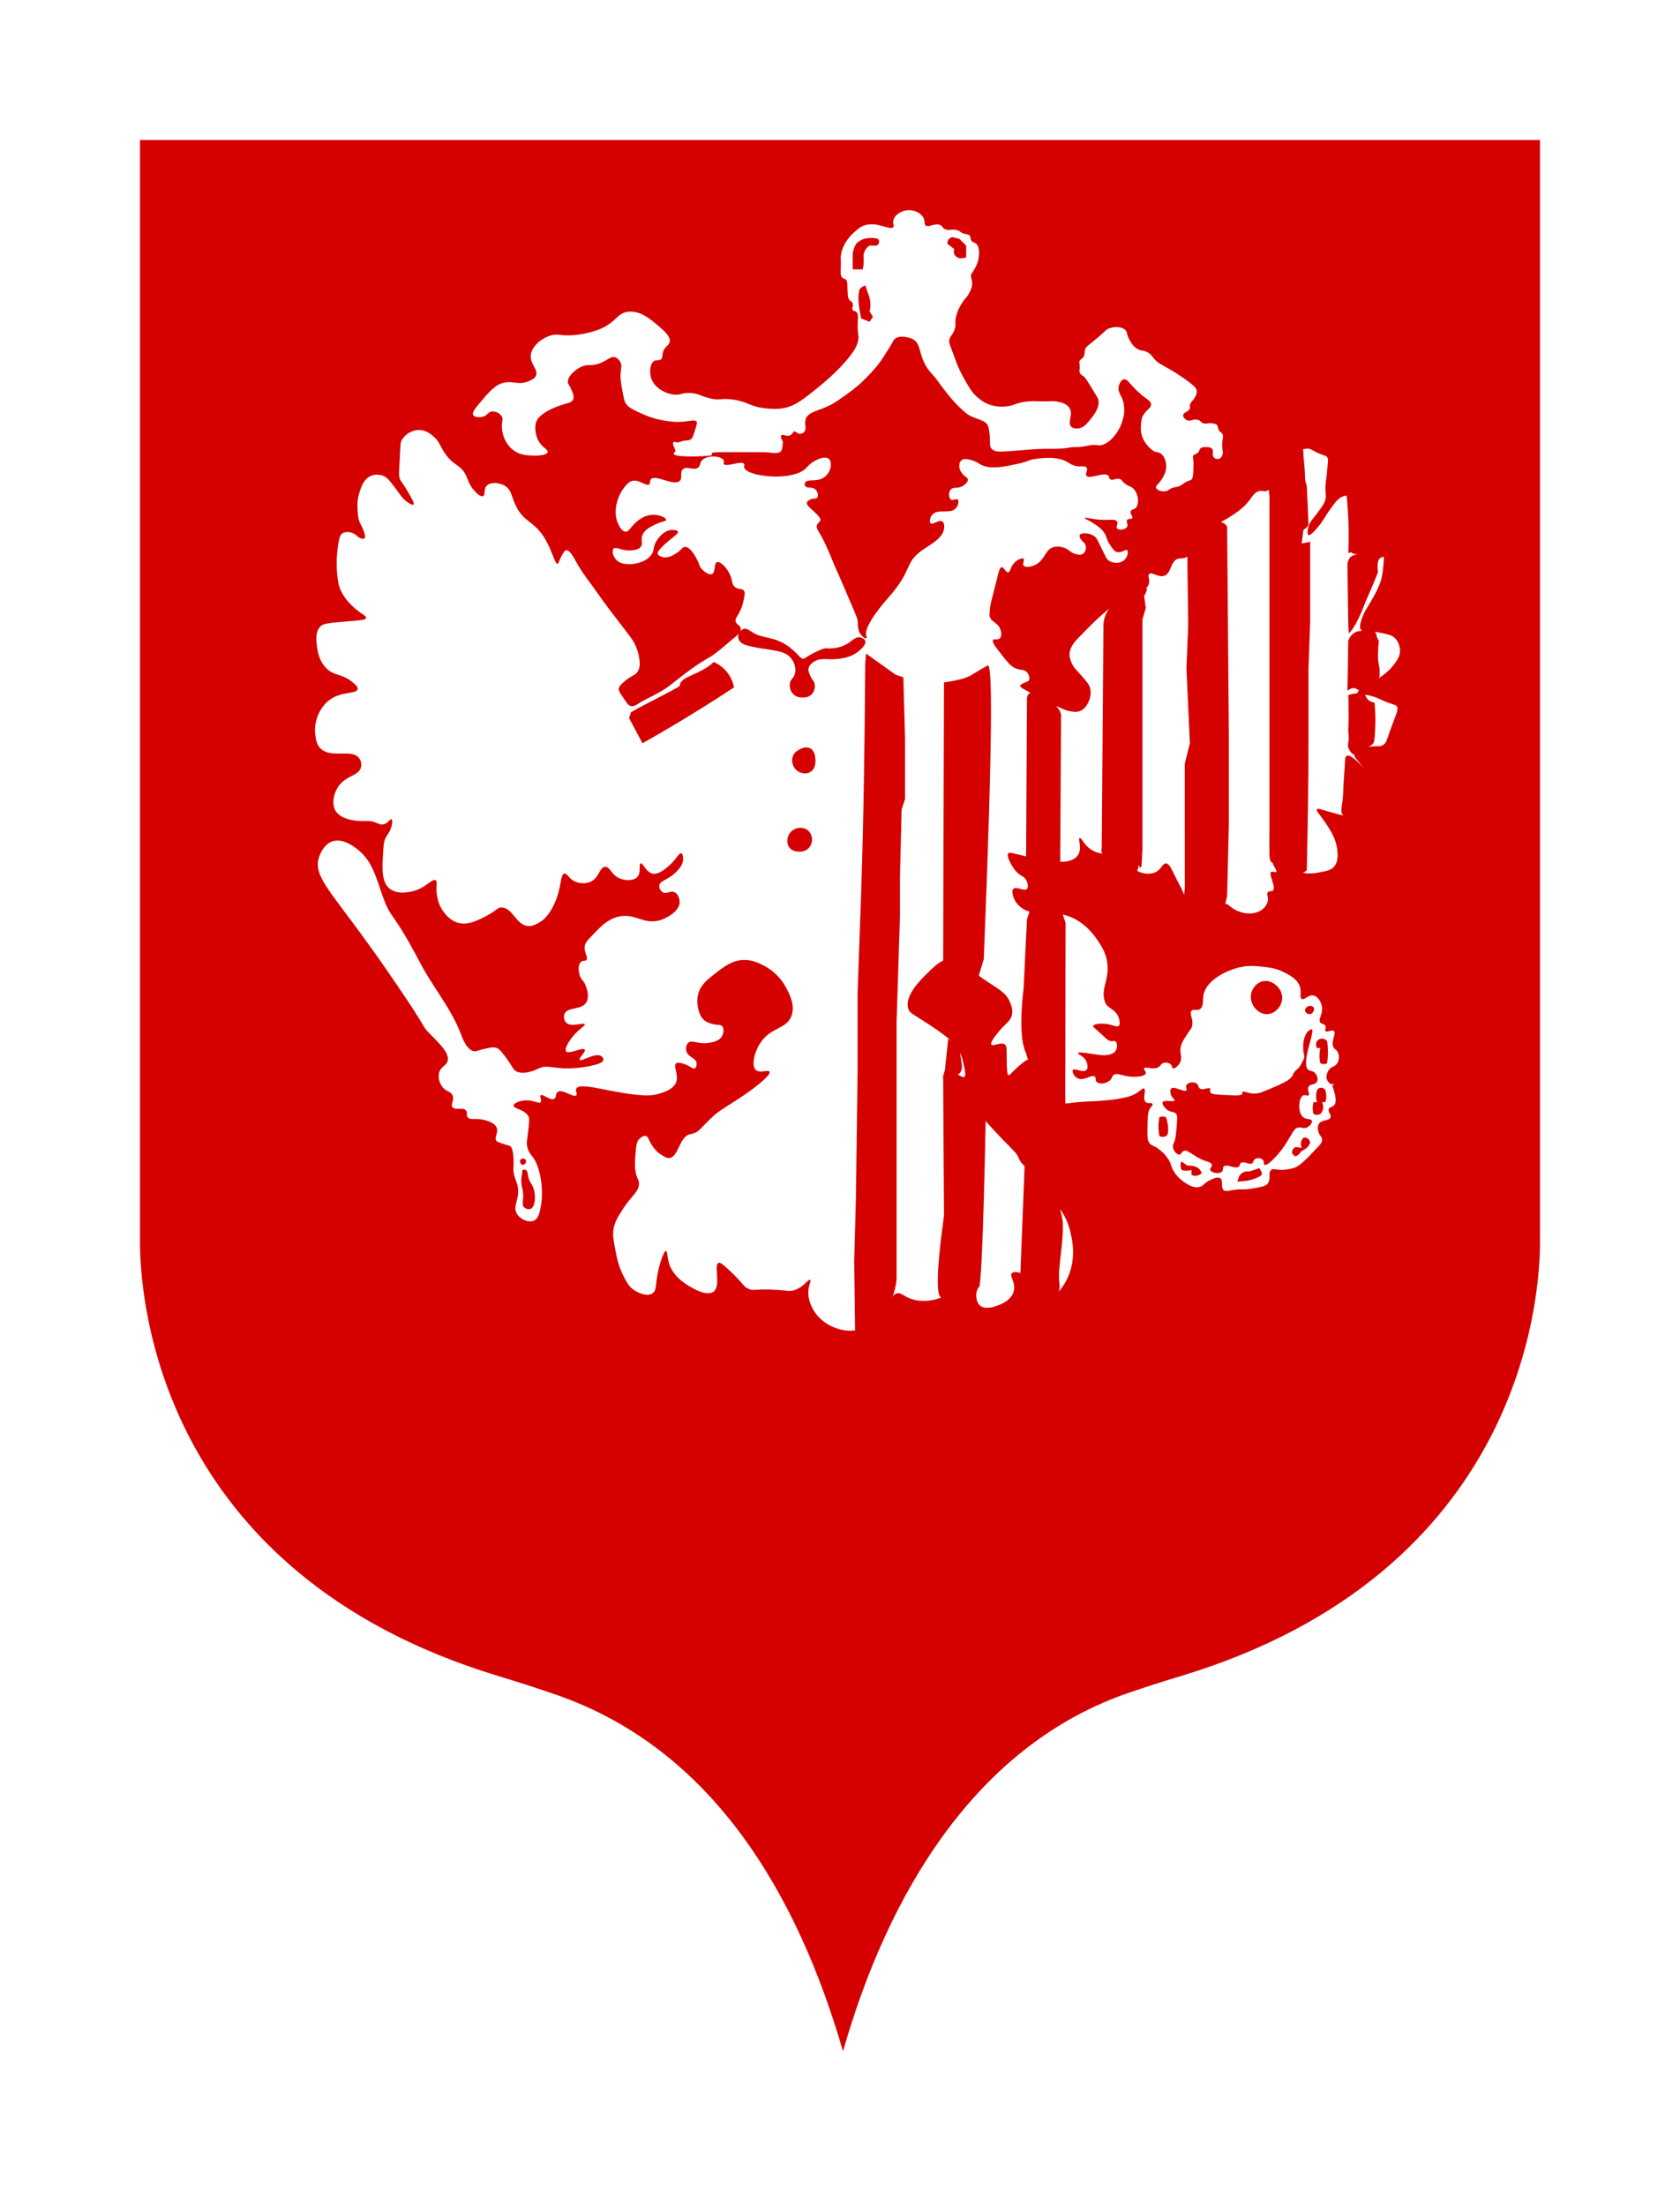 <svg width="48" height="63" viewBox="0 0 48 63" fill="none" xmlns="http://www.w3.org/2000/svg">
			<g filter="url(#filter0_d)">
				<path d="M14.236 43.861C14.832 44.041 15.385 44.22 15.898 44.398C20.345 45.94 22.774 50.057 24.086 54.577C25.363 50.105 27.855 45.845 32.255 44.338C32.717 44.18 33.212 44.021 33.742 43.861C43.505 40.908 44 33.024 44 31.474V0H4V31.476C4 33.026 4.493 40.91 14.236 43.861Z"
						fill="#D50000"/>
			</g>
			<path d="M27.436 36.6C27.445 36.587 27.454 36.575 27.463 36.564L27.463 36.563C27.454 36.575 27.446 36.586 27.436 36.6ZM27.096 30.869C27.107 30.882 27.119 30.891 27.132 30.898C27.12 30.889 27.108 30.878 27.095 30.867C27.096 30.868 27.096 30.868 27.096 30.869ZM39.274 18.041C39.283 18.047 39.291 18.052 39.298 18.06C39.327 18.092 39.31 18.117 39.346 18.205C39.364 18.247 39.382 18.279 39.395 18.301C39.356 18.697 39.372 18.882 39.395 18.978C39.397 18.987 39.419 19.077 39.419 19.195C39.419 19.281 39.419 19.323 39.395 19.365C39.394 19.366 39.393 19.367 39.392 19.369C39.549 19.264 39.689 19.152 39.806 19.003C39.907 18.874 40.005 18.746 40 18.567C39.996 18.431 39.933 18.271 39.806 18.181C39.745 18.137 39.669 18.12 39.515 18.084C39.416 18.061 39.327 18.048 39.274 18.041ZM33.851 21.806L33.996 21.226L33.899 19.099L33.948 17.842C33.94 17.192 33.932 16.543 33.924 15.893C33.916 15.899 33.908 15.904 33.899 15.908C33.8 15.965 33.74 15.933 33.657 15.957C33.433 16.021 33.477 16.364 33.27 16.441C33.094 16.505 32.911 16.315 32.834 16.392C32.785 16.441 32.847 16.53 32.834 16.634C32.827 16.696 32.794 16.751 32.747 16.799C32.752 16.799 32.758 16.8 32.761 16.803C32.771 16.812 32.789 16.844 32.689 17.021L32.737 17.359L32.64 17.697V18.761V24.271C32.633 24.424 32.624 24.577 32.616 24.73C32.602 24.754 32.582 24.782 32.568 24.779C32.548 24.773 32.553 24.708 32.544 24.706C32.53 24.705 32.52 24.83 32.487 24.866C32.65 24.96 32.875 24.982 33.028 24.9C33.187 24.815 33.215 24.649 33.319 24.658C33.397 24.665 33.445 24.763 33.513 24.9C33.757 25.394 33.729 25.299 33.803 25.48C33.814 25.507 33.825 25.532 33.836 25.558C33.834 25.508 33.838 25.45 33.852 25.383C33.851 24.19 33.851 22.998 33.851 21.806ZM34.881 14.919C34.885 14.919 34.888 14.918 34.892 14.918C34.983 14.918 35.047 15.017 35.061 15.039L35.11 21.032V23.546L35.061 25.576C35.043 25.657 35.026 25.739 35.008 25.82C35.01 25.82 35.011 25.818 35.013 25.817C35.088 25.79 35.135 25.916 35.352 26.011C35.411 26.036 35.638 26.133 35.884 26.059C35.941 26.042 36.043 26.01 36.126 25.914C36.15 25.887 36.208 25.82 36.223 25.721C36.242 25.598 36.18 25.532 36.223 25.479C36.262 25.431 36.325 25.471 36.368 25.431C36.471 25.334 36.235 24.965 36.319 24.899C36.359 24.868 36.438 24.93 36.464 24.899C36.499 24.858 36.376 24.722 36.362 24.645C36.356 24.641 36.349 24.638 36.343 24.633C36.274 24.582 36.272 24.481 36.271 24.416C36.264 24.098 36.267 23.805 36.271 23.594V22.917V21.273V20.162V19.437V17.552V14.168C36.257 14.09 36.253 14.03 36.254 13.985C36.231 14.001 36.205 14.015 36.173 14.024C36.085 14.047 36.081 14 35.98 14.024C35.796 14.066 35.786 14.226 35.544 14.459C35.422 14.575 35.3 14.656 35.157 14.748C35.006 14.847 35.003 14.833 34.914 14.893C34.903 14.902 34.892 14.911 34.881 14.919ZM27.427 30.05C27.43 30.064 27.433 30.079 27.435 30.095C27.451 30.208 27.468 30.321 27.484 30.434C27.485 30.49 27.479 30.6 27.403 30.663C27.398 30.668 27.392 30.672 27.387 30.675C27.378 30.675 27.356 30.666 27.33 30.654C27.426 30.718 27.509 30.781 27.556 30.748C27.582 30.729 27.592 30.681 27.556 30.506C27.52 30.331 27.491 30.191 27.427 30.05ZM13.806 11.897C13.936 11.856 13.94 11.766 14.048 11.752C14.159 11.737 14.288 11.8 14.339 11.897C14.382 11.978 14.336 12.022 14.339 12.187C14.34 12.231 14.347 12.399 14.436 12.574C14.463 12.627 14.532 12.759 14.679 12.864C14.852 12.989 15.029 13 15.163 13.008C15.308 13.018 15.622 13.013 15.647 12.911C15.665 12.839 15.517 12.796 15.405 12.622C15.291 12.443 15.279 12.224 15.308 12.09C15.388 11.722 16.181 11.524 16.228 11.51C16.261 11.501 16.339 11.479 16.373 11.413C16.412 11.336 16.371 11.233 16.324 11.123C16.266 10.985 16.237 10.988 16.227 10.93C16.202 10.773 16.392 10.588 16.566 10.495C16.818 10.36 16.897 10.489 17.195 10.35C17.373 10.267 17.465 10.165 17.583 10.205C17.674 10.236 17.72 10.332 17.728 10.35C17.777 10.454 17.738 10.527 17.728 10.688C17.721 10.802 17.739 10.909 17.776 11.123C17.814 11.336 17.832 11.443 17.873 11.51C17.951 11.636 18.071 11.692 18.309 11.8C18.439 11.858 18.625 11.942 18.89 11.993C19.057 12.025 19.258 12.064 19.52 12.042C19.726 12.024 19.859 11.977 19.907 12.042C19.915 12.052 19.925 12.076 19.859 12.283C19.813 12.426 19.79 12.498 19.762 12.525C19.675 12.61 19.591 12.549 19.423 12.622C19.329 12.663 19.223 12.568 19.229 12.67C19.236 12.773 19.338 12.869 19.278 12.912C19.085 13.05 19.81 13.057 20.294 13.009C20.437 12.995 20.18 12.912 20.537 12.912C20.875 12.912 21.405 12.912 21.844 12.912C21.989 12.912 22.265 12.989 22.328 12.864C22.377 12.767 22.353 12.59 22.377 12.622C22.388 12.637 22.272 12.485 22.328 12.428C22.372 12.385 22.576 12.538 22.667 12.331C22.684 12.292 22.778 12.361 22.812 12.38C22.856 12.404 22.983 12.374 23.006 12.283C23.029 12.187 23.005 12.148 23.006 12.09C23.008 11.944 23.039 11.905 23.103 11.848C23.266 11.704 23.568 11.703 23.974 11.413C24.27 11.203 24.509 11.053 24.846 10.688C24.991 10.532 25.114 10.398 25.234 10.205C25.313 10.075 25.403 9.951 25.476 9.818C25.522 9.733 25.535 9.704 25.573 9.673C25.738 9.54 26.042 9.666 26.057 9.673C26.37 9.808 26.199 10.235 26.638 10.688C26.816 10.871 27.123 11.413 27.607 11.8C27.852 11.996 28.18 11.965 28.236 12.187C28.333 12.573 28.236 12.718 28.333 12.815C28.435 12.917 28.517 12.909 29.108 12.864C29.59 12.826 29.592 12.815 30.125 12.815C30.539 12.815 30.525 12.764 30.706 12.767C31.043 12.773 31.142 12.669 31.384 12.718C31.443 12.73 31.619 12.687 31.771 12.525C31.898 12.389 31.992 12.252 32.062 12.041C32.138 11.811 32.127 11.696 32.11 11.557C32.079 11.304 31.919 11.222 31.965 11.026C31.983 10.951 32.033 10.846 32.11 10.832C32.196 10.817 32.259 10.923 32.401 11.074C32.708 11.401 32.892 11.418 32.886 11.558C32.881 11.672 32.758 11.677 32.643 11.896C32.612 11.957 32.597 12.079 32.595 12.234C32.592 12.488 32.74 12.718 32.934 12.863C33.027 12.933 33.093 12.889 33.176 12.96C33.312 13.077 33.32 13.266 33.321 13.298C33.326 13.412 33.291 13.519 33.224 13.636C33.107 13.839 33.013 13.862 33.03 13.927C33.051 14.003 33.205 14.051 33.321 14.023C33.4 14.004 33.398 13.964 33.514 13.927C33.607 13.896 33.629 13.914 33.708 13.878C33.772 13.849 33.769 13.832 33.853 13.782C33.978 13.707 34.004 13.732 34.047 13.685C34.086 13.642 34.089 13.56 34.096 13.394C34.1 13.274 34.103 13.214 34.096 13.153C34.087 13.074 34.073 13.042 34.096 13.008C34.128 12.956 34.189 12.975 34.24 12.911C34.275 12.868 34.256 12.849 34.289 12.814C34.346 12.754 34.444 12.763 34.483 12.766C34.54 12.771 34.594 12.775 34.628 12.814C34.69 12.884 34.614 12.98 34.676 13.056C34.71 13.097 34.771 13.118 34.822 13.105C34.879 13.089 34.907 13.033 34.919 13.008C34.961 12.918 34.921 12.871 34.919 12.718C34.916 12.525 34.977 12.456 34.919 12.38C34.886 12.337 34.853 12.341 34.822 12.283C34.786 12.219 34.808 12.18 34.773 12.139C34.743 12.103 34.697 12.098 34.628 12.09C34.498 12.076 34.467 12.113 34.386 12.09C34.304 12.067 34.319 12.024 34.24 11.994C34.103 11.941 34.014 12.053 33.902 11.994C33.848 11.966 33.796 11.902 33.805 11.849C33.819 11.766 33.974 11.761 33.998 11.655C34.007 11.616 33.987 11.609 33.998 11.559C34.012 11.493 34.055 11.465 34.096 11.414C34.149 11.348 34.196 11.249 34.192 11.172C34.188 11.087 34.12 11.025 33.998 10.931C33.736 10.729 33.493 10.588 33.417 10.544C33.124 10.375 33.099 10.371 33.03 10.302C32.924 10.196 32.905 10.127 32.788 10.06C32.658 9.987 32.618 10.036 32.497 9.964C32.358 9.88 32.288 9.741 32.255 9.674C32.183 9.529 32.217 9.495 32.158 9.432C32.048 9.315 31.826 9.322 31.673 9.383C31.592 9.416 31.607 9.434 31.383 9.625C31.105 9.862 31.014 9.893 30.995 10.012C30.986 10.072 30.998 10.139 30.947 10.205C30.908 10.257 30.874 10.252 30.849 10.302C30.825 10.352 30.852 10.372 30.849 10.495C30.848 10.583 30.833 10.6 30.849 10.64C30.871 10.694 30.92 10.72 30.947 10.737C30.975 10.754 31.012 10.782 31.189 11.075C31.315 11.283 31.378 11.388 31.383 11.413C31.423 11.642 31.261 11.844 31.14 11.993C31.049 12.106 30.952 12.223 30.802 12.235C30.763 12.238 30.668 12.245 30.608 12.187C30.485 12.067 30.673 11.844 30.559 11.655C30.476 11.516 30.28 11.481 30.172 11.462C30.09 11.447 30.098 11.462 29.833 11.462C29.586 11.462 29.555 11.449 29.397 11.462C29.297 11.469 29.206 11.482 29.107 11.51C29.034 11.53 28.986 11.549 28.962 11.559C28.791 11.621 28.526 11.641 28.284 11.559C28.089 11.493 27.966 11.381 27.896 11.317C27.764 11.195 27.695 11.074 27.557 10.833C27.518 10.764 27.442 10.627 27.364 10.446C27.326 10.359 27.344 10.392 27.219 10.06C27.129 9.823 27.113 9.789 27.122 9.722C27.137 9.6 27.206 9.584 27.267 9.431C27.331 9.271 27.269 9.246 27.315 9.045C27.367 8.818 27.49 8.646 27.533 8.585C27.605 8.485 27.629 8.482 27.678 8.392C27.727 8.302 27.788 8.19 27.775 8.054C27.765 7.958 27.726 7.918 27.751 7.837C27.763 7.797 27.776 7.794 27.824 7.716C27.839 7.69 27.888 7.609 27.921 7.522C27.963 7.409 27.968 7.312 27.969 7.28C27.973 7.169 27.977 7.041 27.897 6.966C27.84 6.914 27.792 6.931 27.752 6.87C27.713 6.811 27.744 6.769 27.703 6.725C27.67 6.689 27.631 6.696 27.558 6.677C27.454 6.649 27.454 6.614 27.364 6.58C27.192 6.516 27.104 6.612 26.977 6.532C26.914 6.492 26.936 6.468 26.88 6.435C26.725 6.344 26.538 6.514 26.444 6.435C26.394 6.394 26.436 6.338 26.395 6.242C26.334 6.095 26.141 5.996 25.96 6C25.763 6.005 25.563 6.132 25.524 6.29C25.499 6.393 25.558 6.438 25.524 6.484C25.437 6.598 25.073 6.313 24.701 6.435C24.584 6.474 24.514 6.536 24.41 6.629C24.346 6.686 24.068 6.933 24.023 7.306C24.012 7.388 24.029 7.355 24.023 7.596C24.018 7.779 24.006 7.877 24.071 7.934C24.11 7.969 24.13 7.948 24.168 7.983C24.221 8.032 24.205 8.099 24.217 8.321C24.225 8.49 24.238 8.529 24.265 8.563C24.306 8.615 24.343 8.609 24.362 8.66C24.393 8.737 24.326 8.8 24.362 8.853C24.386 8.887 24.422 8.875 24.46 8.901C24.53 8.951 24.515 9.077 24.508 9.191C24.486 9.551 24.564 9.569 24.508 9.771C24.474 9.891 24.421 9.978 24.363 10.062C24.001 10.579 23.399 11.043 23.298 11.125C22.835 11.502 22.634 11.613 22.378 11.657C22.17 11.693 21.989 11.672 21.846 11.657C21.424 11.61 21.384 11.481 20.974 11.415C20.588 11.353 20.574 11.456 20.248 11.366C20.023 11.305 19.94 11.232 19.715 11.222C19.484 11.211 19.465 11.283 19.279 11.27C19.012 11.251 18.687 11.073 18.601 10.786C18.547 10.607 18.58 10.363 18.698 10.303C18.766 10.269 18.836 10.309 18.892 10.254C18.939 10.208 18.917 10.153 18.941 10.061C18.983 9.896 19.107 9.876 19.134 9.771C19.173 9.62 18.974 9.446 18.844 9.335C18.573 9.104 18.305 8.876 17.972 8.9C17.606 8.927 17.629 9.225 17.052 9.432C16.669 9.569 16.277 9.577 16.277 9.577C15.98 9.583 15.926 9.526 15.745 9.577C15.485 9.65 15.18 9.886 15.164 10.157C15.149 10.411 15.394 10.559 15.309 10.737C15.273 10.813 15.199 10.846 15.116 10.882C14.805 11.013 14.662 10.866 14.39 10.93C14.146 10.988 13.984 11.176 13.664 11.559C13.537 11.709 13.49 11.794 13.518 11.848C13.551 11.916 13.698 11.931 13.806 11.897ZM27.096 6.845C27.138 6.782 27.208 6.774 27.218 6.773L27.411 6.821L27.605 7.015V7.353C27.493 7.374 27.472 7.382 27.435 7.377C27.429 7.376 27.308 7.358 27.265 7.256C27.238 7.191 27.258 7.13 27.265 7.111L27.072 6.966C27.07 6.954 27.061 6.899 27.096 6.845ZM24.361 7.692C24.361 7.692 24.361 7.305 24.361 7.257C24.365 7.221 24.373 7.18 24.385 7.136C24.406 7.066 24.433 7.009 24.458 6.966C24.489 6.933 24.545 6.882 24.627 6.845C24.729 6.799 24.82 6.796 24.87 6.797C24.897 6.794 24.93 6.794 24.966 6.797C25.014 6.801 25.055 6.811 25.087 6.821C25.117 6.854 25.126 6.901 25.111 6.942C25.093 6.993 25.045 7.012 25.039 7.014C24.974 7.014 24.91 7.014 24.845 7.014C24.815 7.033 24.764 7.07 24.724 7.135C24.661 7.239 24.671 7.343 24.675 7.377C24.678 7.42 24.679 7.468 24.675 7.522C24.671 7.586 24.662 7.643 24.651 7.691H24.361V7.692ZM24.53 8.441C24.536 8.365 24.548 8.306 24.554 8.271C24.569 8.251 24.592 8.224 24.627 8.199C24.664 8.172 24.699 8.158 24.724 8.15C24.748 8.223 24.773 8.295 24.797 8.368C24.826 8.434 24.865 8.543 24.869 8.682C24.871 8.769 24.859 8.843 24.845 8.899L24.942 9.044L24.845 9.189L24.603 9.092C24.535 8.727 24.518 8.597 24.53 8.441ZM38.111 29.926C38.002 29.763 38.192 29.51 38.111 29.442C38.053 29.393 37.91 29.494 37.869 29.442C37.843 29.409 37.895 29.357 37.869 29.297C37.841 29.234 37.767 29.251 37.724 29.201C37.649 29.113 37.796 28.972 37.773 28.766C37.756 28.62 37.657 28.455 37.53 28.428C37.382 28.396 37.272 28.571 37.191 28.525C37.123 28.485 37.191 28.352 37.143 28.187C37.075 27.954 36.828 27.834 36.658 27.751C36.446 27.648 36.261 27.627 36.078 27.607C35.916 27.589 35.723 27.566 35.497 27.607C35.066 27.683 34.449 27.994 34.383 28.428C34.362 28.57 34.395 28.743 34.286 28.815C34.196 28.874 34.1 28.803 34.044 28.863C33.962 28.951 34.131 29.132 34.044 29.347C34.028 29.386 34.025 29.372 33.947 29.492C33.839 29.655 33.785 29.739 33.753 29.83C33.669 30.074 33.814 30.18 33.705 30.362C33.651 30.452 33.555 30.527 33.511 30.507C33.483 30.494 33.498 30.455 33.462 30.41C33.41 30.344 33.296 30.327 33.22 30.362C33.166 30.387 33.17 30.42 33.123 30.458C32.98 30.576 32.722 30.44 32.687 30.507C32.667 30.546 32.752 30.595 32.736 30.651C32.712 30.733 32.503 30.756 32.348 30.748C32.062 30.735 31.923 30.619 31.816 30.7C31.761 30.742 31.788 30.78 31.72 30.845C31.608 30.95 31.407 30.973 31.332 30.893C31.284 30.843 31.326 30.788 31.284 30.748C31.195 30.666 30.981 30.875 30.799 30.797C30.686 30.748 30.621 30.602 30.654 30.555C30.702 30.487 30.948 30.649 31.041 30.555C31.096 30.5 31.07 30.383 31.041 30.313C30.977 30.158 30.787 30.109 30.799 30.072C30.807 30.046 30.899 30.053 31.041 30.072C31.38 30.115 31.495 30.157 31.671 30.12C31.806 30.092 31.849 30.044 31.864 30.024C31.936 29.93 31.929 29.772 31.864 29.733C31.836 29.716 31.816 29.733 31.767 29.733C31.672 29.733 31.61 29.665 31.477 29.54C31.27 29.347 31.224 29.331 31.234 29.298C31.256 29.229 31.487 29.215 31.67 29.25C31.832 29.28 31.911 29.339 31.961 29.298C32.026 29.244 31.97 29.08 31.961 29.056C31.875 28.805 31.645 28.812 31.574 28.621C31.424 28.223 31.736 27.951 31.622 27.413C31.572 27.172 31.464 27.008 31.38 26.881C31.301 26.761 31.014 26.326 30.508 26.156C30.46 26.14 30.412 26.127 30.366 26.117C30.392 26.195 30.418 26.272 30.444 26.35C30.444 26.519 30.439 28.902 30.436 31.454V31.497C30.436 31.497 30.459 31.497 30.441 31.514C30.525 31.506 30.608 31.491 30.799 31.473C31.128 31.443 31.17 31.461 31.574 31.425C31.798 31.404 31.892 31.39 31.961 31.376C32.189 31.334 32.308 31.311 32.446 31.232C32.587 31.149 32.646 31.063 32.688 31.087C32.757 31.126 32.631 31.389 32.736 31.473C32.8 31.524 32.911 31.478 32.93 31.522C32.943 31.552 32.901 31.596 32.881 31.618C32.791 31.724 32.789 31.882 32.785 32.198C32.781 32.438 32.779 32.558 32.833 32.633C32.902 32.729 32.955 32.693 33.124 32.827C33.181 32.871 33.32 32.982 33.415 33.165C33.474 33.278 33.451 33.294 33.512 33.407C33.595 33.56 33.704 33.656 33.754 33.697C33.842 33.767 34.076 33.955 34.287 33.89C34.402 33.855 34.394 33.78 34.578 33.697C34.669 33.655 34.796 33.597 34.868 33.649C34.962 33.716 34.867 33.908 34.965 33.987C35.015 34.027 35.076 34.008 35.208 33.987C35.515 33.937 35.489 33.99 35.789 33.938C36.041 33.895 36.167 33.873 36.224 33.794C36.325 33.654 36.219 33.482 36.322 33.407C36.381 33.363 36.44 33.405 36.612 33.407C36.612 33.407 36.769 33.409 36.951 33.358C37.128 33.31 37.313 33.116 37.677 32.73C37.718 32.686 37.78 32.619 37.774 32.536C37.769 32.461 37.712 32.442 37.677 32.343C37.67 32.322 37.626 32.194 37.677 32.101C37.754 31.964 37.979 32.017 38.016 31.908C38.044 31.825 37.93 31.752 37.967 31.666C37.994 31.605 38.061 31.621 38.112 31.569C38.241 31.442 38.086 31.09 38.062 30.977C38.016 30.956 37.949 30.911 37.919 30.844C37.873 30.745 37.918 30.625 37.967 30.554C38.051 30.435 38.141 30.472 38.209 30.361C38.272 30.259 38.268 30.116 38.209 30.022C38.171 29.963 38.145 29.977 38.111 29.926ZM37.361 28.742C37.417 28.712 37.5 28.72 37.53 28.766C37.569 28.826 37.518 28.944 37.433 28.959C37.373 28.97 37.297 28.927 37.288 28.862C37.28 28.808 37.323 28.762 37.361 28.742ZM35.739 28.428C35.756 28.242 35.9 28.049 36.102 28.017C36.3 27.985 36.45 28.123 36.489 28.162C36.527 28.199 36.638 28.323 36.635 28.5C36.63 28.717 36.455 28.942 36.223 28.959C35.944 28.98 35.715 28.692 35.739 28.428ZM33.318 32.44C33.259 32.471 33.197 32.463 33.197 32.463C33.164 32.459 33.139 32.448 33.124 32.44C33.112 32.377 33.103 32.304 33.1 32.222C33.096 32.1 33.108 31.993 33.124 31.908C33.142 31.898 33.187 31.877 33.245 31.884C33.278 31.888 33.302 31.899 33.318 31.908C33.402 32.18 33.393 32.399 33.318 32.44ZM34.166 33.576C34.11 33.578 34.068 33.562 34.044 33.552C34.044 33.503 34.044 33.455 34.044 33.407C34.014 33.418 33.973 33.428 33.923 33.431C33.85 33.435 33.79 33.419 33.754 33.407C33.738 33.339 33.73 33.306 33.73 33.286C33.729 33.26 33.731 33.217 33.754 33.165C33.81 33.205 33.866 33.246 33.923 33.286C33.951 33.283 33.984 33.283 34.02 33.286C34.069 33.29 34.109 33.3 34.142 33.31C34.204 33.329 34.244 33.364 34.263 33.382C34.309 33.428 34.328 33.479 34.335 33.503C34.317 33.519 34.257 33.571 34.166 33.576ZM36.054 33.527C36.045 33.562 36.013 33.582 35.981 33.599C35.921 33.632 35.807 33.685 35.618 33.72C35.529 33.728 35.44 33.737 35.352 33.744L35.4 33.599C35.41 33.579 35.445 33.517 35.521 33.479C35.597 33.44 35.668 33.45 35.691 33.455L35.982 33.358C36.035 33.448 36.061 33.494 36.054 33.527ZM37.361 32.754C37.277 32.848 37.21 32.829 37.143 32.923C37.13 32.942 37.111 32.973 37.07 32.996C37.043 33.012 37.016 33.017 36.998 33.02C36.974 32.996 36.949 32.971 36.925 32.947C36.92 32.933 36.91 32.894 36.925 32.851C36.949 32.782 37.013 32.757 37.022 32.754C37.079 32.761 37.135 32.77 37.192 32.778C37.181 32.754 37.166 32.712 37.168 32.657C37.172 32.566 37.224 32.505 37.241 32.487C37.253 32.485 37.308 32.476 37.362 32.511C37.425 32.553 37.433 32.623 37.434 32.632C37.41 32.691 37.382 32.73 37.361 32.754ZM37.337 32.198C37.239 32.238 37.186 32.182 37.094 32.198C36.971 32.219 36.937 32.343 36.756 32.633C36.711 32.705 36.579 32.911 36.368 33.117C36.322 33.162 36.181 33.295 36.126 33.261C36.09 33.239 36.126 33.169 36.078 33.117C36.023 33.058 35.895 33.058 35.835 33.117C35.797 33.154 35.819 33.184 35.787 33.213C35.708 33.283 35.536 33.142 35.448 33.213C35.41 33.243 35.435 33.275 35.4 33.31C35.302 33.403 35.053 33.222 34.964 33.31C34.921 33.351 34.962 33.406 34.915 33.455C34.832 33.542 34.597 33.488 34.576 33.406C34.564 33.356 34.638 33.32 34.625 33.261C34.611 33.202 34.52 33.177 34.48 33.165C34.108 33.052 33.937 32.79 33.802 32.875C33.748 32.909 33.754 32.964 33.705 32.972C33.625 32.984 33.51 32.854 33.511 32.73C33.511 32.678 33.532 32.66 33.559 32.585C33.579 32.533 33.591 32.48 33.608 32.295C33.634 32.002 33.647 31.857 33.608 31.811C33.535 31.726 33.44 31.78 33.317 31.666C33.264 31.616 33.193 31.522 33.22 31.473C33.263 31.395 33.54 31.481 33.559 31.424C33.569 31.395 33.499 31.37 33.462 31.279C33.441 31.229 33.419 31.128 33.462 31.086C33.547 31.002 33.84 31.206 33.898 31.135C33.925 31.101 33.868 31.048 33.898 30.99C33.937 30.911 34.101 30.879 34.188 30.941C34.252 30.987 34.225 31.048 34.285 31.086C34.384 31.148 34.532 31.034 34.576 31.086C34.597 31.112 34.564 31.142 34.576 31.182C34.598 31.254 34.73 31.259 35.206 31.279C35.314 31.284 35.475 31.291 35.497 31.231C35.503 31.213 35.487 31.196 35.497 31.182C35.517 31.154 35.61 31.19 35.666 31.206C35.741 31.228 35.852 31.242 36.005 31.206C36.42 31.048 36.717 30.905 36.804 30.844C36.883 30.787 36.925 30.723 36.925 30.723C36.954 30.677 36.945 30.669 36.973 30.626C37.021 30.553 37.057 30.556 37.118 30.481C37.142 30.453 37.158 30.422 37.191 30.36C37.235 30.278 37.257 30.237 37.264 30.191C37.272 30.133 37.253 30.126 37.239 30.021C37.236 29.994 37.229 29.898 37.239 29.779C37.242 29.748 37.252 29.673 37.288 29.586C37.308 29.538 37.332 29.484 37.385 29.441C37.411 29.42 37.458 29.382 37.482 29.393C37.584 29.441 37.153 30.384 37.385 30.553C37.441 30.593 37.513 30.573 37.579 30.65C37.631 30.71 37.668 30.818 37.627 30.892C37.574 30.987 37.434 30.944 37.385 31.036C37.339 31.126 37.432 31.235 37.385 31.278C37.35 31.309 37.296 31.257 37.24 31.278C37.106 31.328 37.059 31.767 37.24 31.907C37.337 31.982 37.459 31.939 37.482 32.004C37.503 32.063 37.426 32.16 37.337 32.198ZM37.869 31.473C37.837 31.473 37.804 31.473 37.772 31.473C37.783 31.494 37.827 31.584 37.796 31.69C37.778 31.75 37.744 31.791 37.723 31.811C37.706 31.82 37.661 31.842 37.602 31.835C37.57 31.831 37.545 31.819 37.53 31.811C37.51 31.743 37.506 31.684 37.506 31.642C37.506 31.571 37.518 31.513 37.53 31.472C37.562 31.472 37.594 31.472 37.627 31.472C37.607 31.404 37.603 31.345 37.603 31.303C37.603 31.232 37.615 31.174 37.627 31.133C37.651 31.089 37.697 31.061 37.748 31.061C37.798 31.061 37.845 31.089 37.869 31.133C37.889 31.201 37.893 31.26 37.893 31.303C37.894 31.374 37.881 31.432 37.869 31.473ZM37.918 30.361C37.9 30.371 37.855 30.392 37.797 30.385C37.764 30.381 37.739 30.37 37.724 30.361C37.708 30.294 37.694 30.203 37.7 30.095C37.703 30.031 37.712 29.974 37.724 29.926C37.691 29.926 37.659 29.926 37.627 29.926C37.618 29.91 37.606 29.886 37.603 29.854C37.596 29.795 37.617 29.75 37.627 29.733C37.635 29.722 37.675 29.67 37.748 29.66C37.849 29.647 37.915 29.729 37.918 29.733C37.935 29.85 37.941 29.956 37.941 30.047C37.941 30.166 37.931 30.271 37.918 30.361ZM29.106 33.068C29.033 32.89 28.938 32.864 28.283 32.15C28.23 32.092 28.181 32.038 28.135 31.988C28.146 32.003 28.155 32.017 28.162 32.029C28.086 35.714 28.02 36.75 27.968 36.767C27.958 36.77 27.95 36.771 27.944 36.771C27.938 36.823 27.906 36.847 27.895 36.936C27.884 37.037 27.902 37.189 27.992 37.274C28.146 37.42 28.439 37.307 28.524 37.274C28.602 37.244 28.885 37.136 28.96 36.888C29.039 36.63 28.828 36.439 28.912 36.356C28.953 36.316 29.047 36.316 29.154 36.349C29.16 36.193 29.27 33.461 29.274 33.295C29.164 33.213 29.117 33.096 29.106 33.068ZM39.66 20.066C39.471 19.996 39.451 19.969 39.322 19.921C39.19 19.871 39.081 19.849 38.995 19.835C39 19.839 39.004 19.843 39.007 19.848C39.026 19.875 39.025 19.903 39.056 19.945C39.111 20.023 39.202 20.053 39.273 20.066C39.291 20.249 39.297 20.419 39.297 20.574C39.297 20.757 39.288 20.927 39.273 21.081C39.264 21.14 39.262 21.171 39.249 21.202C39.238 21.227 39.217 21.26 39.152 21.299C39.148 21.302 39.14 21.306 39.119 21.318C39.112 21.321 39.104 21.325 39.096 21.329C39.108 21.327 39.118 21.325 39.128 21.324C39.35 21.288 39.413 21.338 39.515 21.275C39.607 21.219 39.622 21.139 39.709 20.889C39.882 20.391 39.978 20.26 39.903 20.164C39.873 20.125 39.852 20.136 39.66 20.066ZM38.111 30.99C38.117 30.983 38.077 30.935 38.063 30.941C38.057 30.944 38.057 30.957 38.061 30.977C38.088 30.989 38.108 30.993 38.111 30.99ZM38.689 21.531C38.683 21.536 38.677 21.539 38.668 21.539C38.638 21.542 38.606 21.497 38.571 21.442C38.553 21.415 38.534 21.386 38.523 21.345C38.504 21.278 38.518 21.22 38.523 21.201C38.551 21.075 38.516 20.942 38.523 20.814C38.531 20.649 38.536 20.367 38.523 19.847C38.641 19.814 38.731 19.798 38.801 19.793C38.795 19.788 38.791 19.782 38.789 19.775C38.785 19.754 38.802 19.732 38.839 19.706C38.83 19.705 38.822 19.705 38.813 19.702C38.764 19.688 38.762 19.665 38.716 19.654C38.635 19.635 38.555 19.681 38.498 19.726C38.506 19.251 38.514 18.776 38.522 18.3C38.539 18.251 38.59 18.127 38.716 18.059C38.776 18.026 38.844 18.019 38.925 18.012C38.909 18.007 38.896 17.999 38.885 17.985C38.842 17.936 38.853 17.854 38.885 17.744C38.953 17.509 39.047 17.383 39.175 17.164C39.398 16.784 39.45 16.597 39.466 16.535C39.494 16.425 39.503 16.345 39.515 16.245C39.532 16.096 39.544 15.977 39.536 15.885C39.514 15.915 39.475 15.913 39.442 15.931C39.388 15.96 39.338 16.054 39.37 16.341C39.37 16.341 39.273 16.582 39.273 16.583C39.112 16.984 39.059 17.06 38.958 17.332C38.958 17.332 38.76 17.866 38.547 18.082C38.547 18.082 38.545 18.082 38.545 18.082C38.53 18.082 38.524 17.884 38.522 17.816C38.514 17.565 38.504 16.681 38.498 16.099C38.523 15.967 38.575 15.91 38.619 15.882C38.674 15.848 38.732 15.848 38.784 15.811C38.722 15.834 38.629 15.813 38.595 15.761V15.761C38.59 15.771 38.582 15.78 38.571 15.785C38.554 15.793 38.535 15.789 38.523 15.785C38.541 15.352 38.536 14.892 38.498 14.408C38.492 14.322 38.484 14.237 38.475 14.153C38.45 14.156 38.425 14.159 38.401 14.166C38.24 14.209 38.148 14.34 37.965 14.601C37.834 14.79 37.794 14.893 37.627 15.085C37.545 15.178 37.434 15.303 37.385 15.278C37.34 15.255 37.361 15.121 37.385 15.036C37.429 14.881 37.505 14.837 37.675 14.601C37.788 14.446 37.844 14.367 37.869 14.263C37.896 14.15 37.866 14.135 37.869 13.925C37.871 13.748 37.894 13.73 37.918 13.441C37.94 13.165 37.961 13.111 37.918 13.054C37.876 13.001 37.841 13.019 37.651 12.934C37.475 12.854 37.469 12.821 37.385 12.813C37.38 12.812 37.301 12.805 37.214 12.836C37.215 12.836 37.215 12.836 37.215 12.837C37.245 12.852 37.241 12.905 37.24 13.004C37.239 13.039 37.288 13.399 37.288 13.684C37.288 13.732 37.337 13.877 37.337 13.877C37.337 13.877 37.385 14.941 37.385 14.988C37.385 15.036 37.24 15.133 37.24 15.133L37.191 15.52L37.434 15.472V15.955V17.744L37.385 19.097C37.385 19.097 37.385 21.175 37.385 21.224C37.385 22.447 37.363 23.656 37.337 24.849C37.322 24.866 37.283 24.904 37.222 24.919C37.432 24.969 37.623 24.928 37.773 24.897C37.927 24.865 38.03 24.842 38.111 24.753C38.244 24.608 38.221 24.395 38.208 24.269C38.175 23.956 38.013 23.709 37.87 23.495C37.713 23.263 37.594 23.153 37.627 23.109C37.654 23.072 37.755 23.121 38.063 23.205C38.205 23.244 38.305 23.271 38.391 23.286C38.386 23.283 38.382 23.281 38.378 23.278C38.263 23.181 38.368 23 38.378 22.601C38.385 22.326 38.414 22.053 38.427 21.779C38.431 21.67 38.434 21.608 38.475 21.585C38.57 21.533 38.789 21.733 38.967 21.943C38.957 21.928 38.946 21.915 38.935 21.9C38.777 21.692 38.676 21.616 38.689 21.531ZM30.462 15.667C30.56 15.716 30.587 15.774 30.704 15.812C30.768 15.832 30.87 15.865 30.946 15.812C31.032 15.75 31.047 15.6 30.995 15.521C30.968 15.48 30.938 15.482 30.898 15.424C30.884 15.403 30.827 15.324 30.849 15.279C30.886 15.207 31.134 15.202 31.285 15.328C31.325 15.361 31.342 15.389 31.43 15.57C31.604 15.922 31.61 15.96 31.673 16.005C31.794 16.09 31.99 16.101 32.109 16.005C32.214 15.919 32.251 15.754 32.206 15.714C32.157 15.673 32.051 15.8 31.915 15.763C31.837 15.742 31.794 15.679 31.721 15.57C31.591 15.373 31.631 15.319 31.528 15.183C31.447 15.078 31.35 15.014 31.237 14.941C31.078 14.838 30.989 14.818 30.995 14.796C31.004 14.756 31.27 14.863 31.673 14.845C31.757 14.841 31.877 14.83 31.915 14.893C31.953 14.956 31.877 15.035 31.915 15.087C31.963 15.152 32.163 15.127 32.206 15.038C32.239 14.97 32.165 14.894 32.206 14.845C32.243 14.799 32.326 14.837 32.351 14.796C32.38 14.749 32.279 14.675 32.302 14.603C32.321 14.546 32.393 14.558 32.447 14.507C32.565 14.395 32.525 14.052 32.35 13.927C32.278 13.875 32.209 13.878 32.108 13.782C32.049 13.724 32.053 13.704 32.011 13.685C31.901 13.634 31.794 13.739 31.72 13.685C31.682 13.657 31.701 13.624 31.672 13.588C31.562 13.455 31.13 13.701 31.042 13.588C30.993 13.526 31.099 13.415 31.042 13.347C30.99 13.284 30.879 13.348 30.703 13.298C30.611 13.272 30.559 13.232 30.51 13.202C30.209 13.018 29.768 13.08 29.59 13.105C29.345 13.139 29.421 13.172 29.058 13.249C28.674 13.332 28.254 13.421 27.992 13.249C27.969 13.235 27.901 13.187 27.798 13.153C27.716 13.126 27.547 13.069 27.46 13.153C27.395 13.215 27.408 13.321 27.411 13.347C27.422 13.439 27.477 13.503 27.508 13.54C27.587 13.633 27.644 13.631 27.653 13.685C27.666 13.758 27.575 13.839 27.508 13.878C27.355 13.969 27.248 13.892 27.169 13.974C27.093 14.055 27.104 14.22 27.169 14.265C27.231 14.305 27.321 14.226 27.363 14.265C27.403 14.301 27.384 14.426 27.315 14.507C27.148 14.701 26.804 14.507 26.637 14.7C26.566 14.781 26.548 14.906 26.588 14.942C26.648 14.996 26.831 14.828 26.927 14.893C26.991 14.937 26.978 15.06 26.975 15.087C26.945 15.37 26.59 15.541 26.346 15.715C25.822 16.088 26.095 16.268 25.378 17.069C25.378 17.069 24.675 17.852 24.748 18.132C24.751 18.144 24.771 18.214 24.748 18.229C24.721 18.246 24.645 18.183 24.603 18.132C24.501 18.009 24.513 17.86 24.506 17.745C24.501 17.667 24.489 17.642 24.264 17.117C23.97 16.433 23.985 16.466 23.973 16.44C23.776 16.023 23.634 15.576 23.392 15.183C23.37 15.147 23.316 15.064 23.343 14.99C23.367 14.924 23.437 14.906 23.44 14.845C23.442 14.818 23.43 14.796 23.392 14.748C23.322 14.661 23.266 14.618 23.198 14.555C23.096 14.459 23.045 14.41 23.053 14.361C23.061 14.31 23.123 14.278 23.15 14.265C23.245 14.216 23.307 14.256 23.344 14.216C23.388 14.168 23.368 14.039 23.295 13.974C23.198 13.889 23.049 13.957 23.005 13.878C22.988 13.849 22.991 13.809 23.005 13.782C23.063 13.661 23.319 13.779 23.537 13.637C23.548 13.63 23.7 13.527 23.73 13.347C23.736 13.312 23.76 13.173 23.682 13.105C23.573 13.009 23.347 13.126 23.295 13.153C23.154 13.226 23.072 13.324 23.052 13.347C22.677 13.775 21.306 13.607 21.261 13.347C21.254 13.306 21.281 13.28 21.261 13.249C21.188 13.139 20.744 13.354 20.68 13.249C20.661 13.22 20.696 13.195 20.68 13.153C20.632 13.021 20.203 12.975 20.05 13.153C19.984 13.231 20.022 13.289 19.953 13.347C19.826 13.453 19.636 13.302 19.517 13.395C19.41 13.479 19.515 13.644 19.42 13.733C19.25 13.895 18.724 13.534 18.597 13.685C18.555 13.734 18.596 13.794 18.549 13.83C18.454 13.9 18.269 13.683 18.064 13.733C17.981 13.754 17.93 13.809 17.87 13.878C17.634 14.149 17.488 14.63 17.677 14.99C17.711 15.055 17.776 15.178 17.87 15.183C17.989 15.19 18.025 15.006 18.258 14.845C18.322 14.8 18.46 14.707 18.645 14.7C18.84 14.693 19.037 14.784 19.032 14.845C19.029 14.893 18.899 14.884 18.694 14.99C18.556 15.06 18.411 15.136 18.355 15.28C18.298 15.427 18.383 15.519 18.306 15.618C18.249 15.692 18.151 15.704 18.064 15.714C17.77 15.75 17.604 15.596 17.532 15.666C17.477 15.719 17.511 15.864 17.58 15.956C17.737 16.163 18.099 16.129 18.306 16.053C18.375 16.028 18.503 15.981 18.597 15.859C18.702 15.725 18.649 15.649 18.742 15.473C18.75 15.458 18.913 15.161 19.178 15.134C19.251 15.127 19.357 15.137 19.372 15.183C19.386 15.228 19.301 15.282 19.13 15.425C18.78 15.716 18.784 15.786 18.791 15.812C18.808 15.876 18.907 15.901 18.936 15.908C19.112 15.952 19.288 15.824 19.372 15.763C19.5 15.67 19.501 15.622 19.566 15.618C19.72 15.61 19.862 15.878 19.904 15.956C19.984 16.106 19.967 16.154 20.049 16.247C20.115 16.32 20.251 16.43 20.34 16.392C20.455 16.342 20.389 16.089 20.485 16.053C20.572 16.021 20.735 16.184 20.824 16.344C20.944 16.559 20.89 16.699 21.018 16.779C21.115 16.84 21.211 16.799 21.26 16.876C21.277 16.903 21.284 16.939 21.26 17.069C21.237 17.189 21.221 17.275 21.163 17.407C21.067 17.628 20.995 17.66 21.018 17.745C21.042 17.843 21.147 17.848 21.163 17.939C21.168 17.969 21.161 17.998 21.149 18.026C21.174 17.997 21.205 17.974 21.235 17.963C21.352 17.919 21.437 18.043 21.646 18.132C21.69 18.151 21.735 18.159 21.82 18.182C21.974 18.223 22.015 18.226 22.106 18.253C22.229 18.29 22.319 18.334 22.349 18.349C22.511 18.433 22.625 18.534 22.687 18.591C22.85 18.738 22.873 18.81 22.953 18.809C23 18.807 22.998 18.783 23.171 18.688C23.241 18.649 23.29 18.626 23.365 18.591C23.491 18.531 23.524 18.524 23.543 18.52C23.617 18.505 23.657 18.524 23.728 18.518C23.824 18.51 23.912 18.505 24.019 18.469C24.33 18.367 24.395 18.17 24.576 18.203C24.63 18.214 24.701 18.244 24.721 18.3C24.768 18.432 24.499 18.624 24.479 18.638C24.373 18.712 24.264 18.753 24.14 18.783C23.692 18.89 23.483 18.74 23.244 18.904C23.205 18.931 23.114 18.995 23.099 19.097C23.09 19.159 23.114 19.212 23.148 19.29C23.207 19.426 23.246 19.427 23.269 19.508C23.295 19.6 23.281 19.731 23.196 19.822C23.096 19.93 22.951 19.921 22.905 19.919C22.864 19.916 22.752 19.91 22.663 19.822C22.549 19.709 22.564 19.552 22.566 19.532C22.582 19.392 22.673 19.377 22.711 19.242C22.758 19.08 22.687 18.894 22.59 18.783C22.467 18.64 22.29 18.606 22.082 18.566C21.995 18.549 21.957 18.548 21.717 18.51C21.659 18.5 21.59 18.488 21.501 18.469C21.334 18.434 21.175 18.397 21.113 18.276C21.107 18.263 21.084 18.215 21.09 18.155C21.092 18.133 21.097 18.111 21.106 18.091C21.076 18.129 21.04 18.16 21.017 18.179C20.617 18.518 20.417 18.688 20.291 18.759C19.907 18.974 19.64 19.181 19.129 19.581C18.85 19.799 18.507 19.92 18.209 20.112C18.182 20.13 18.1 20.184 18.016 20.161C17.964 20.146 17.935 20.109 17.87 20.016C17.738 19.825 17.672 19.728 17.677 19.678C17.685 19.593 17.748 19.541 17.87 19.436C18.056 19.279 18.135 19.296 18.209 19.194C18.307 19.062 18.279 18.888 18.258 18.759C18.206 18.44 18.036 18.22 17.967 18.13C17.497 17.519 17.262 17.214 17.095 16.97C16.886 16.664 16.642 16.379 16.466 16.052C16.408 15.945 16.279 15.694 16.175 15.714C16.126 15.723 16.089 15.793 16.03 15.907C15.959 16.043 15.961 16.095 15.933 16.101C15.859 16.116 15.784 15.759 15.594 15.424C15.274 14.857 14.965 14.944 14.722 14.408C14.607 14.154 14.61 13.988 14.431 13.877C14.263 13.771 14.002 13.76 13.899 13.877C13.81 13.978 13.876 14.134 13.802 14.167C13.725 14.2 13.593 14.058 13.56 14.022C13.413 13.863 13.384 13.726 13.318 13.586C13.149 13.233 12.96 13.329 12.688 12.91C12.558 12.709 12.554 12.613 12.397 12.474C12.318 12.404 12.194 12.294 12.01 12.281C11.789 12.265 11.572 12.395 11.478 12.571C11.444 12.633 11.444 12.667 11.429 12.958C11.399 13.54 11.389 13.584 11.429 13.683C11.469 13.785 11.482 13.747 11.671 14.07C11.825 14.332 11.835 14.39 11.816 14.408C11.79 14.432 11.705 14.38 11.671 14.359C11.499 14.253 11.439 14.13 11.284 13.924C11.136 13.728 11.06 13.629 10.945 13.586C10.922 13.577 10.767 13.522 10.606 13.586C10.395 13.67 10.321 13.901 10.268 14.07C10.197 14.29 10.211 14.482 10.219 14.601C10.229 14.738 10.233 14.806 10.268 14.892C10.309 14.996 10.368 15.067 10.413 15.23C10.432 15.3 10.439 15.352 10.413 15.374C10.387 15.397 10.34 15.382 10.316 15.374C10.242 15.352 10.205 15.306 10.171 15.278C10.064 15.187 9.879 15.167 9.784 15.23C9.723 15.27 9.704 15.342 9.687 15.423C9.579 15.938 9.631 16.378 9.638 16.438C9.657 16.588 9.666 16.663 9.687 16.729C9.787 17.053 10.021 17.267 10.123 17.357C10.333 17.544 10.476 17.586 10.461 17.647C10.448 17.705 10.312 17.712 9.929 17.744C9.317 17.795 9.229 17.812 9.154 17.889C9.003 18.043 9.036 18.303 9.057 18.469C9.07 18.573 9.118 18.937 9.396 19.146C9.609 19.304 9.789 19.246 10.074 19.484C10.162 19.557 10.229 19.616 10.219 19.677C10.195 19.823 9.787 19.734 9.445 19.967C9.131 20.181 8.958 20.607 9.009 20.982C9.027 21.12 9.046 21.259 9.154 21.369C9.457 21.678 10.066 21.364 10.267 21.658C10.318 21.732 10.33 21.826 10.316 21.9C10.266 22.153 9.906 22.139 9.686 22.432C9.54 22.628 9.463 22.95 9.589 23.157C9.759 23.433 10.263 23.454 10.412 23.447C10.448 23.445 10.491 23.441 10.557 23.447C10.773 23.467 10.823 23.563 10.945 23.543C11.084 23.521 11.142 23.374 11.187 23.398C11.23 23.422 11.193 23.567 11.187 23.592C11.15 23.735 11.082 23.817 11.042 23.882C10.966 24.005 10.959 24.125 10.945 24.366C10.919 24.811 10.897 25.195 11.138 25.381C11.395 25.579 11.81 25.447 11.864 25.43C12.198 25.323 12.35 25.081 12.445 25.139C12.519 25.185 12.433 25.333 12.494 25.623C12.51 25.701 12.55 25.883 12.688 26.058C12.74 26.125 12.867 26.286 13.075 26.348C13.359 26.433 13.64 26.288 13.898 26.155C14.208 25.994 14.203 25.91 14.334 25.913C14.654 25.923 14.749 26.436 15.108 26.445C15.22 26.448 15.306 26.4 15.399 26.348C15.483 26.302 15.668 26.18 15.835 25.817C16.058 25.334 15.999 24.968 16.126 24.946C16.214 24.931 16.248 25.109 16.465 25.188C16.487 25.197 16.671 25.261 16.852 25.188C17.125 25.079 17.122 24.763 17.288 24.753C17.433 24.744 17.457 24.989 17.724 25.091C17.878 25.151 18.103 25.157 18.208 25.043C18.33 24.911 18.239 24.678 18.305 24.656C18.375 24.633 18.447 24.904 18.643 24.946C18.8 24.98 18.959 24.851 19.079 24.753C19.322 24.555 19.396 24.343 19.466 24.366C19.515 24.383 19.52 24.497 19.515 24.56C19.509 24.63 19.48 24.743 19.321 24.898C19.069 25.145 18.856 25.141 18.837 25.285C18.827 25.359 18.874 25.443 18.934 25.478C19.043 25.543 19.154 25.424 19.273 25.478C19.373 25.523 19.422 25.666 19.418 25.768C19.407 26.063 18.955 26.244 18.933 26.252C18.383 26.465 18.133 26.009 17.578 26.203C17.309 26.298 17.128 26.49 16.852 26.784C16.765 26.876 16.719 26.94 16.707 27.025C16.682 27.201 16.817 27.338 16.755 27.412C16.72 27.454 16.67 27.417 16.61 27.46C16.513 27.532 16.522 27.721 16.562 27.847C16.599 27.967 16.648 27.977 16.707 28.089C16.773 28.216 16.846 28.462 16.755 28.62C16.619 28.856 16.208 28.742 16.126 28.959C16.095 29.039 16.119 29.142 16.174 29.201C16.32 29.351 16.68 29.183 16.707 29.249C16.721 29.284 16.62 29.344 16.513 29.442C16.296 29.641 16.112 29.94 16.174 30.022C16.249 30.12 16.658 29.892 16.707 29.974C16.745 30.037 16.527 30.215 16.562 30.264C16.609 30.331 17.026 30.033 17.191 30.167C17.217 30.188 17.244 30.227 17.24 30.264C17.23 30.341 17.093 30.384 16.998 30.409C16.522 30.535 16.078 30.506 16.078 30.506C15.701 30.481 15.589 30.422 15.4 30.506C15.334 30.535 15.274 30.574 15.158 30.602C15.056 30.626 14.904 30.663 14.77 30.602C14.643 30.545 14.654 30.455 14.431 30.167C14.319 30.022 14.262 29.949 14.189 29.925C14.081 29.89 13.963 29.92 13.754 29.974C13.611 30.01 13.604 30.025 13.56 30.022C13.342 30.007 13.203 29.621 13.172 29.539C12.901 28.808 12.373 28.199 12.011 27.508C11.196 25.956 11.187 26.287 10.945 25.623C10.745 25.076 10.649 24.569 10.171 24.221C10.069 24.147 9.772 23.931 9.492 24.028C9.214 24.125 9.114 24.478 9.105 24.512C8.974 25.001 9.383 25.393 10.364 26.736C10.765 27.283 11.073 27.733 11.284 28.041C12.23 29.421 12.038 29.266 12.252 29.491C12.507 29.757 12.872 30.073 12.785 30.313C12.737 30.445 12.582 30.466 12.542 30.651C12.514 30.784 12.56 30.935 12.639 31.038C12.754 31.187 12.876 31.153 12.93 31.279C12.99 31.422 12.864 31.534 12.93 31.618C13.009 31.718 13.233 31.603 13.317 31.715C13.366 31.779 13.313 31.845 13.366 31.908C13.421 31.975 13.521 31.949 13.656 31.956C13.821 31.966 14.116 32.032 14.189 32.198C14.254 32.347 14.102 32.487 14.189 32.585C14.212 32.612 14.285 32.635 14.431 32.681C14.553 32.72 14.555 32.714 14.576 32.73C14.607 32.752 14.662 32.81 14.673 33.117C14.68 33.311 14.66 33.332 14.673 33.455C14.691 33.613 14.737 33.689 14.77 33.793C14.902 34.204 14.622 34.416 14.77 34.663C14.869 34.827 15.107 34.923 15.255 34.856C15.382 34.799 15.417 34.633 15.448 34.47C15.549 33.955 15.432 33.291 15.206 33.02C15.179 32.987 15.089 32.885 15.061 32.729C15.047 32.648 15.055 32.585 15.061 32.536C15.11 32.159 15.134 31.97 15.11 31.907C15.018 31.672 14.663 31.673 14.674 31.569C14.682 31.487 14.908 31.407 15.11 31.424C15.284 31.439 15.403 31.522 15.448 31.473C15.492 31.425 15.409 31.315 15.448 31.279C15.507 31.226 15.72 31.442 15.836 31.376C15.906 31.335 15.863 31.233 15.933 31.182C16.068 31.083 16.386 31.358 16.465 31.279C16.507 31.238 16.432 31.152 16.465 31.086C16.532 30.955 16.952 31.05 17.385 31.135C18.346 31.321 18.606 31.303 18.838 31.231C18.98 31.187 19.252 31.102 19.322 30.893C19.393 30.68 19.224 30.434 19.322 30.361C19.352 30.339 19.39 30.346 19.467 30.361C19.691 30.405 19.784 30.543 19.854 30.506C19.896 30.485 19.91 30.413 19.903 30.361C19.882 30.203 19.663 30.194 19.612 30.023C19.591 29.949 19.599 29.84 19.661 29.781C19.767 29.681 19.93 29.824 20.242 29.781C20.337 29.768 20.542 29.741 20.629 29.588C20.681 29.497 20.692 29.36 20.629 29.297C20.582 29.252 20.531 29.281 20.387 29.249C20.336 29.238 20.231 29.214 20.145 29.153C20.015 29.059 19.977 28.912 19.951 28.814C19.934 28.75 19.897 28.577 19.951 28.379C20.022 28.119 20.206 27.977 20.435 27.799C20.703 27.592 20.929 27.416 21.259 27.413C21.492 27.41 21.665 27.495 21.791 27.557C21.949 27.635 22.227 27.808 22.421 28.137C22.521 28.309 22.735 28.674 22.614 29.008C22.468 29.41 21.997 29.317 21.694 29.83C21.543 30.086 21.467 30.436 21.597 30.555C21.714 30.661 21.949 30.535 21.985 30.603C22.038 30.704 21.557 31.057 21.452 31.135C20.959 31.497 20.559 31.689 20.339 31.908C20.055 32.19 20.048 32.198 20.048 32.198C20.028 32.223 20 32.259 19.951 32.295C19.85 32.37 19.749 32.382 19.709 32.391C19.412 32.457 19.386 33.039 19.128 33.068C19.052 33.076 18.986 33.035 18.886 32.971C18.756 32.89 18.68 32.782 18.643 32.729C18.525 32.559 18.53 32.458 18.45 32.439C18.36 32.418 18.269 32.522 18.256 32.535C18.206 32.591 18.179 32.659 18.159 32.922C18.14 33.169 18.131 33.292 18.159 33.453C18.199 33.686 18.253 33.666 18.256 33.792C18.262 34.039 18.052 34.119 17.772 34.565C17.645 34.767 17.564 34.899 17.529 35.097C17.501 35.265 17.526 35.402 17.578 35.677C17.623 35.915 17.672 36.163 17.82 36.45C17.914 36.631 17.975 36.745 18.111 36.837C18.233 36.92 18.491 37.035 18.643 36.934C18.785 36.839 18.706 36.648 18.837 36.16C18.847 36.123 18.958 35.715 19.031 35.725C19.077 35.731 19.052 35.903 19.127 36.112C19.232 36.403 19.46 36.569 19.563 36.643C19.598 36.669 20.15 37.062 20.386 36.885C20.616 36.712 20.378 36.123 20.531 36.063C20.568 36.05 20.62 36.067 20.87 36.305C21.263 36.679 21.221 36.717 21.355 36.789C21.541 36.889 21.572 36.786 22.226 36.837C22.509 36.859 22.578 36.884 22.711 36.837C22.968 36.747 23.099 36.516 23.146 36.547C23.179 36.569 23.115 36.677 23.098 36.837C23.075 37.053 23.152 37.226 23.195 37.321C23.386 37.746 23.894 38.027 24.357 37.998C24.37 37.997 24.398 37.995 24.437 37.989C24.429 37.984 24.426 37.977 24.43 37.974C24.422 37.322 24.413 36.669 24.406 36.017L24.454 34.228L24.503 30.603V28.331C24.503 28.331 24.592 25.833 24.6 25.625C24.646 24.311 24.698 22.244 24.721 18.93C24.729 18.841 24.737 18.753 24.745 18.664C25.027 18.865 25.31 19.067 25.592 19.268C25.665 19.292 25.737 19.317 25.81 19.341L25.858 21.081V22.821L25.761 23.111L25.713 25.045C25.713 25.045 25.713 26.108 25.713 26.156C25.713 26.205 25.616 29.201 25.616 29.201V31.57V33.552C25.616 34.551 25.616 35.55 25.616 36.549C25.604 36.655 25.582 36.777 25.543 36.911C25.53 36.957 25.515 36.999 25.5 37.041C25.528 36.989 25.56 36.953 25.616 36.936C25.738 36.9 25.805 37.005 26.003 37.081C26.278 37.187 26.616 37.163 26.891 37.054C26.773 37.006 26.724 36.514 26.971 34.712C26.963 33.367 26.955 32.022 26.947 30.676C26.957 30.682 26.966 30.688 26.974 30.695C26.972 30.681 26.97 30.666 26.971 30.652C26.972 30.643 26.975 30.607 26.995 30.579C27.027 30.273 27.06 29.967 27.092 29.662C27.132 29.69 27.166 29.715 27.195 29.737C27.081 29.632 26.886 29.481 26.535 29.25C26.069 28.944 25.996 28.937 25.954 28.815C25.826 28.446 26.309 27.974 26.487 27.8C26.645 27.644 26.788 27.505 26.947 27.429C26.954 24.781 26.963 22.134 26.971 19.486C27.442 19.423 27.659 19.338 27.769 19.269C27.783 19.26 27.87 19.205 27.993 19.133C28.143 19.046 28.218 19.002 28.229 19.003C28.348 19.011 28.37 20.898 28.108 27.389C28.06 27.546 28.013 27.703 27.966 27.861C28.002 27.888 28.041 27.915 28.083 27.945C28.524 28.251 28.742 28.331 28.858 28.622C28.896 28.716 28.951 28.856 28.906 29.008C28.854 29.187 28.71 29.229 28.471 29.54C28.393 29.64 28.288 29.78 28.325 29.83C28.373 29.894 28.602 29.738 28.713 29.83C28.762 29.871 28.761 29.94 28.761 30.072C28.761 30.65 28.787 30.691 28.81 30.7C28.858 30.718 28.918 30.6 29.149 30.41C29.265 30.313 29.33 30.261 29.375 30.262C29.342 30.185 29.327 30.1 29.294 30.023C29.073 29.508 29.245 28.234 29.245 28.234C29.245 28.186 29.342 26.301 29.342 26.253C29.366 26.18 29.39 26.108 29.414 26.036C29.358 26.018 29.302 25.995 29.245 25.963C29.199 25.936 29.081 25.862 29.003 25.721C28.952 25.629 28.886 25.45 28.954 25.383C29.041 25.298 29.26 25.467 29.342 25.383C29.397 25.325 29.359 25.18 29.293 25.093C29.239 25.021 29.2 25.032 29.099 24.948C28.996 24.86 28.942 24.767 28.906 24.706C28.873 24.65 28.746 24.432 28.809 24.368C28.836 24.34 28.887 24.351 28.954 24.368C29.112 24.405 29.23 24.435 29.32 24.455L29.317 24.453C29.317 24.453 29.342 20.018 29.342 19.921C29.351 19.877 29.369 19.819 29.414 19.8C29.427 19.795 29.44 19.794 29.453 19.797C29.422 19.775 29.385 19.753 29.342 19.728C29.239 19.671 29.141 19.628 29.148 19.583C29.153 19.552 29.206 19.527 29.293 19.487C29.362 19.454 29.375 19.458 29.39 19.438C29.433 19.383 29.404 19.266 29.342 19.197C29.267 19.114 29.181 19.14 29.051 19.099C28.891 19.051 28.767 18.89 28.518 18.568C28.399 18.413 28.343 18.321 28.373 18.278C28.406 18.232 28.506 18.286 28.567 18.229C28.628 18.172 28.613 18.036 28.567 17.939C28.484 17.765 28.319 17.764 28.276 17.601C28.268 17.569 28.271 17.531 28.276 17.456C28.29 17.279 28.324 17.16 28.373 16.972C28.387 16.921 28.415 16.809 28.471 16.585C28.54 16.305 28.563 16.206 28.616 16.199C28.687 16.189 28.735 16.356 28.809 16.344C28.869 16.333 28.858 16.22 28.954 16.102C29.05 15.984 29.204 15.92 29.245 15.957C29.283 15.991 29.202 16.092 29.245 16.15C29.288 16.209 29.431 16.19 29.536 16.15C29.864 16.025 29.846 15.679 30.117 15.619C30.218 15.597 30.352 15.611 30.462 15.667ZM15.089 33.576C15.123 33.788 15.21 33.789 15.259 33.986C15.306 34.179 15.293 34.462 15.162 34.518C15.101 34.544 15.014 34.52 14.968 34.469C14.897 34.391 14.966 34.299 14.944 34.059C14.931 33.914 14.904 33.92 14.896 33.768C14.885 33.579 14.926 33.537 14.92 33.454C14.919 33.449 14.918 33.433 14.927 33.42C14.945 33.397 14.99 33.395 15.016 33.406C15.072 33.428 15.08 33.52 15.089 33.576ZM14.872 33.117C14.904 33.074 14.985 33.073 15.017 33.117C15.038 33.145 15.032 33.186 15.017 33.213C14.998 33.246 14.956 33.271 14.92 33.261C14.866 33.247 14.836 33.162 14.872 33.117ZM20.028 20.234C19.461 20.588 18.903 20.917 18.357 21.225L17.97 20.5C17.97 20.5 18.019 20.404 18.019 20.355C18.019 20.307 19.423 19.63 19.423 19.582C19.423 19.309 20.02 19.271 20.391 18.905C20.473 18.94 20.622 19.016 20.754 19.171C20.908 19.352 20.956 19.541 20.972 19.63C20.666 19.832 20.351 20.033 20.028 20.234ZM23.102 24.222C22.995 24.329 22.855 24.322 22.811 24.319C22.766 24.316 22.649 24.309 22.569 24.222C22.467 24.11 22.474 23.914 22.569 23.787C22.681 23.639 22.905 23.594 23.054 23.69C23.176 23.769 23.196 23.912 23.199 23.932C23.202 23.951 23.218 24.107 23.102 24.222ZM23.151 22.047C23.025 22.121 22.864 22.083 22.763 21.999C22.632 21.89 22.6 21.697 22.667 21.564C22.707 21.482 22.775 21.441 22.812 21.419C22.849 21.396 23.013 21.297 23.151 21.37C23.275 21.438 23.29 21.601 23.296 21.66C23.301 21.712 23.322 21.947 23.151 22.047ZM29.656 33.285C29.658 33.285 29.66 33.285 29.662 33.285C29.662 33.281 29.662 33.276 29.662 33.271C29.66 33.276 29.658 33.281 29.656 33.285ZM30.317 34.566C30.306 34.551 30.297 34.538 30.287 34.524C30.291 34.535 30.293 34.542 30.293 34.542C30.36 34.792 30.365 34.904 30.365 34.904C30.393 35.536 30.213 36.177 30.269 36.645C30.273 36.684 30.286 36.782 30.249 36.895C30.393 36.7 30.484 36.569 30.559 36.354C30.725 35.877 30.643 35.459 30.607 35.291C30.575 35.139 30.513 34.858 30.317 34.566ZM30.292 24.606C30.331 24.609 30.359 24.609 30.364 24.609C30.401 24.608 30.681 24.602 30.8 24.416C30.926 24.22 30.79 23.955 30.849 23.932C30.901 23.912 30.966 24.132 31.188 24.27C31.206 24.281 31.329 24.356 31.493 24.377C31.455 24.32 31.474 24.237 31.478 24.221L31.526 17.938C31.523 17.886 31.51 17.605 31.695 17.386C31.424 17.586 31.169 17.848 30.8 18.227C30.707 18.323 30.548 18.495 30.558 18.711C30.564 18.838 30.628 18.952 30.655 19.001C30.716 19.111 30.758 19.13 30.898 19.292C31.041 19.458 31.113 19.541 31.14 19.63C31.204 19.84 31.11 20.029 31.091 20.065C31.061 20.123 30.993 20.253 30.849 20.307C30.75 20.344 30.664 20.327 30.558 20.307C30.405 20.277 30.354 20.23 30.171 20.162C30.17 20.161 30.168 20.161 30.167 20.16C30.176 20.168 30.185 20.176 30.195 20.186C30.267 20.259 30.3 20.344 30.316 20.403L30.292 24.606Z"
					fill="white"/>
			<defs>
				<filter id="filter0_d" x="0" y="0" width="48" height="62.577" filterUnits="userSpaceOnUse"
						  color-interpolation-filters="sRGB">
					<feFlood flood-opacity="0" result="BackgroundImageFix"/>
					<feColorMatrix in="SourceAlpha" type="matrix" values="0 0 0 0 0 0 0 0 0 0 0 0 0 0 0 0 0 0 127 0"/>
					<feOffset dy="4"/>
					<feGaussianBlur stdDeviation="2"/>
					<feColorMatrix type="matrix" values="0 0 0 0 0 0 0 0 0 0 0 0 0 0 0 0 0 0 0.25 0"/>
					<feBlend mode="normal" in2="BackgroundImageFix" result="effect1_dropShadow"/>
					<feBlend mode="normal" in="SourceGraphic" in2="effect1_dropShadow" result="shape"/>
				</filter>
			</defs>
		</svg>
